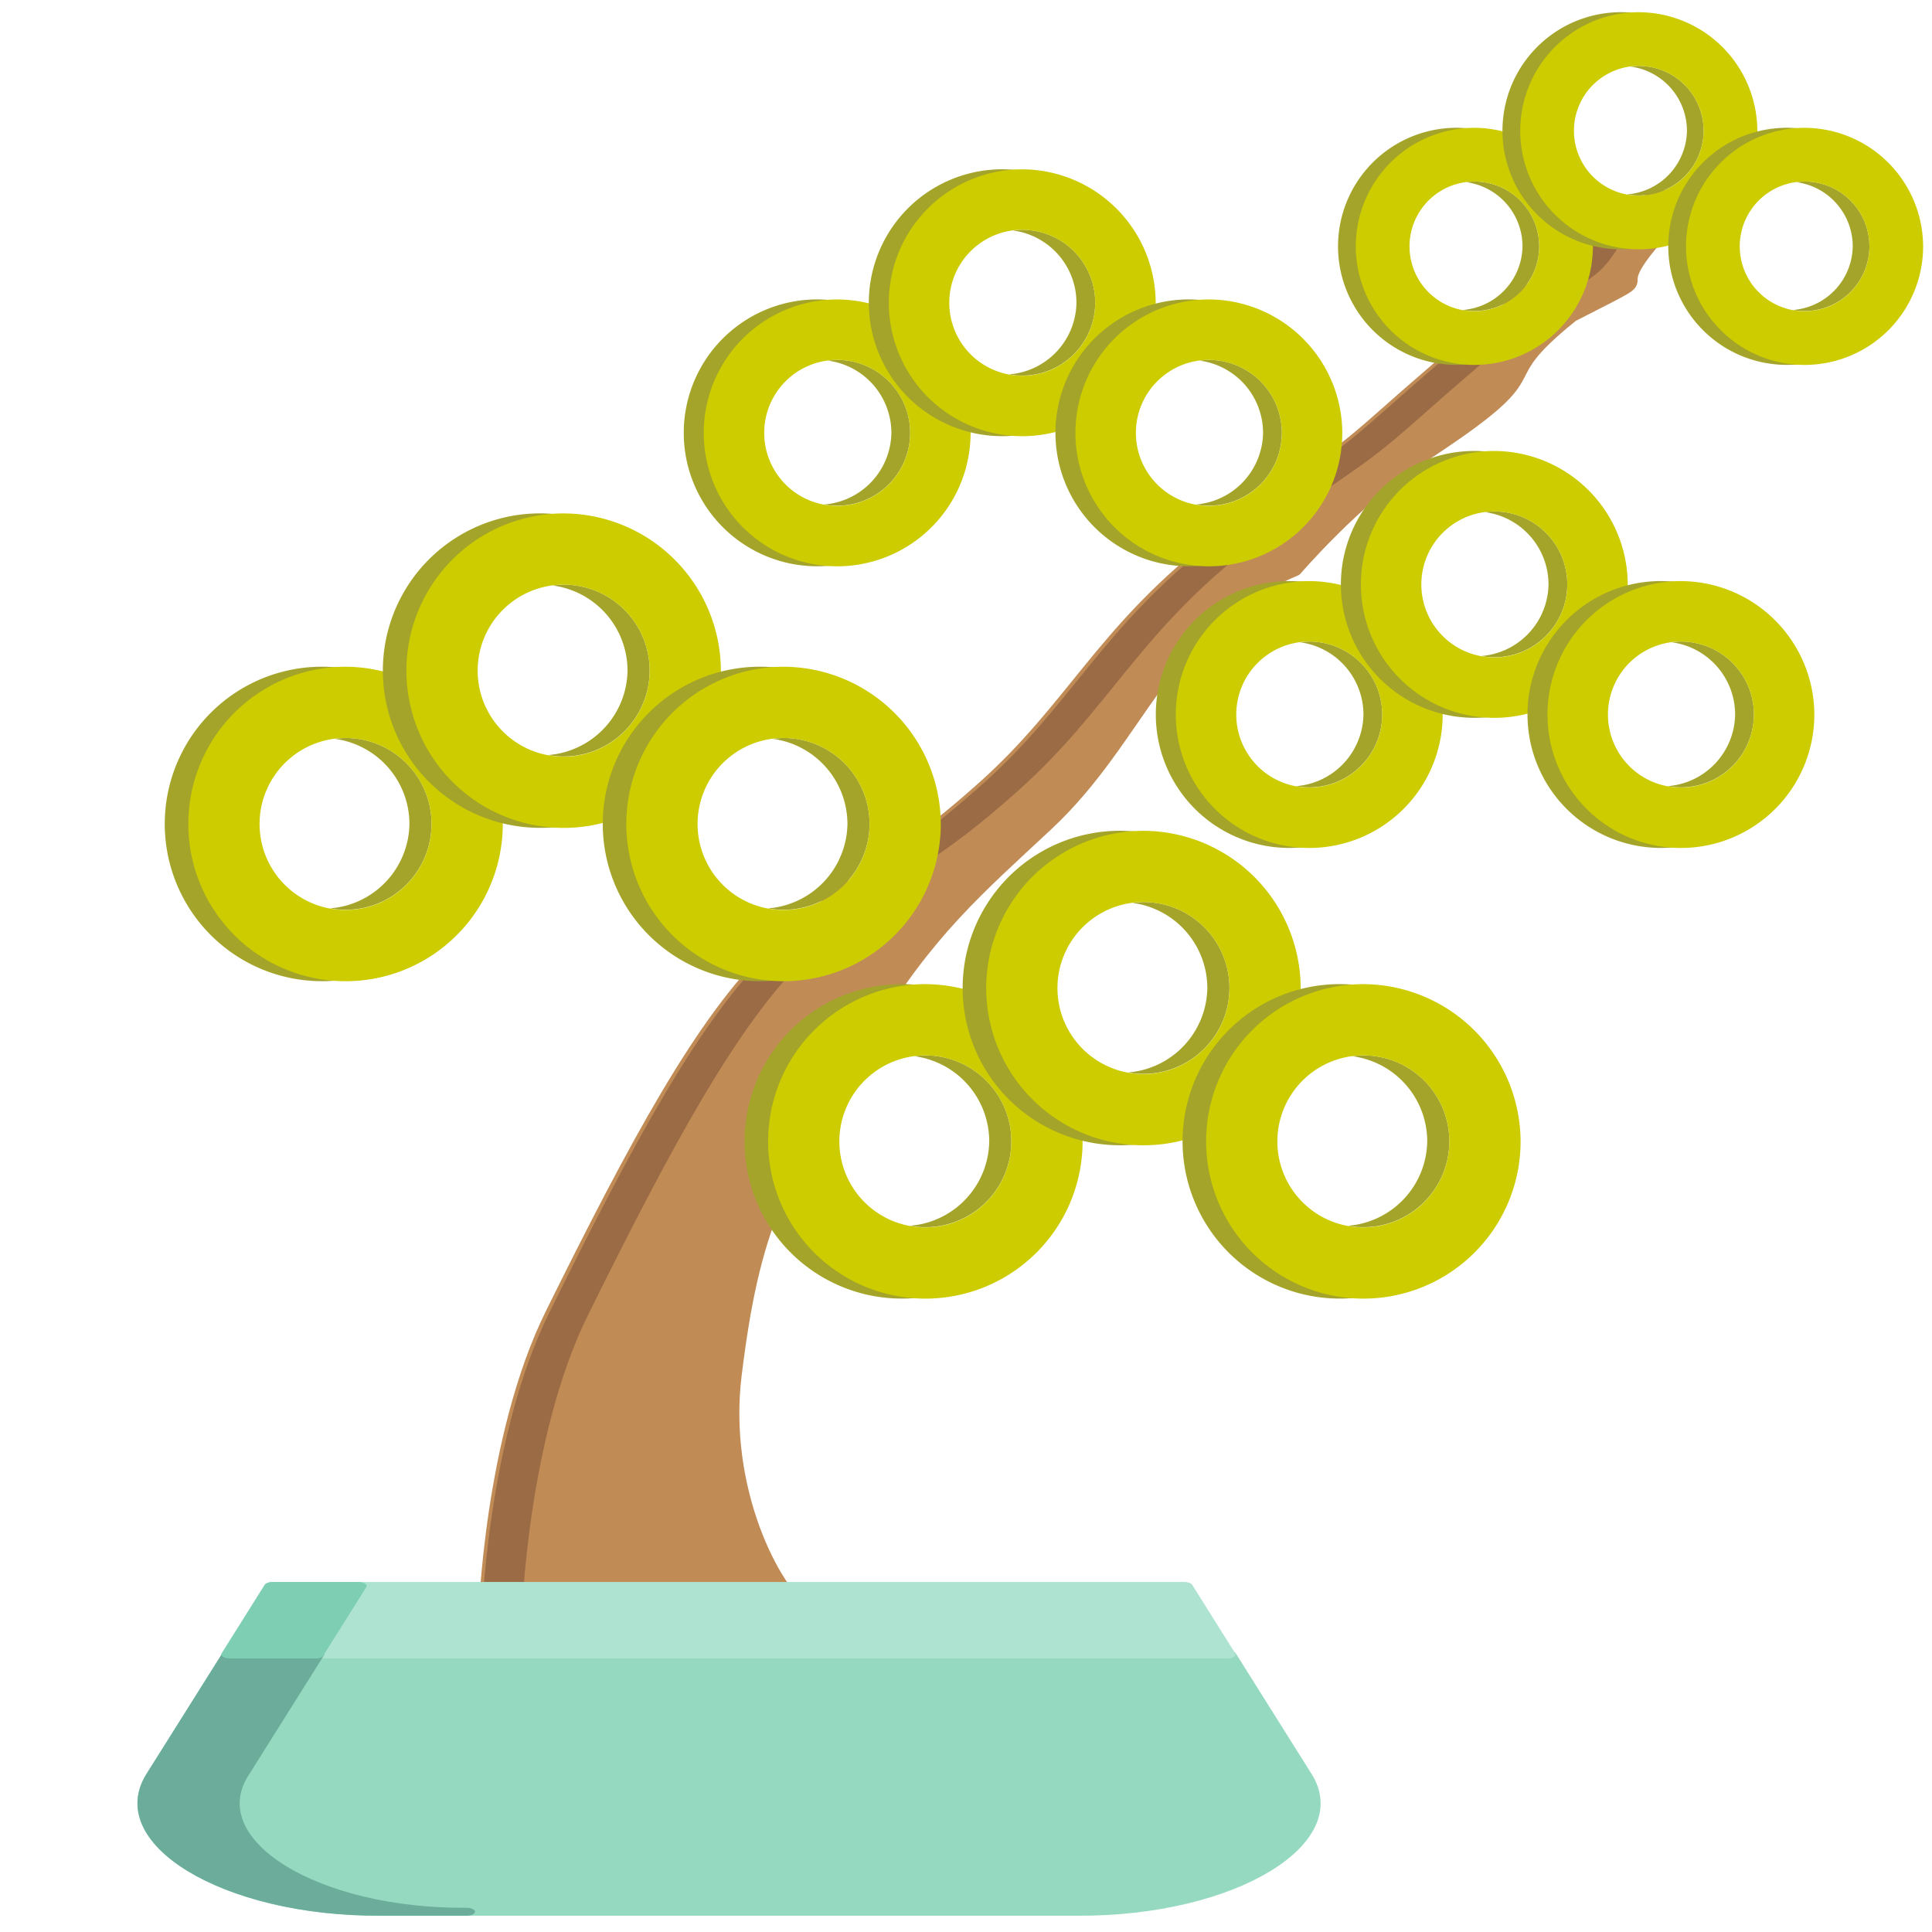 <?xml version="1.0" encoding="UTF-8" standalone="no"?>
<!-- Created with Inkscape (http://www.inkscape.org/) -->

<svg
   width="500"
   height="500"
   viewBox="0 0 132.292 132.292"
   version="1.1"
   id="svg2515"
   inkscape:version="1.1.2 (b8e25be833, 2022-02-05)"
   sodipodi:docname="bonsai03s03normal.svg"
   inkscape:export-filename="C:\Users\Lenovo\Desktop\Coding\Media files\Bonsais\bonsai03.png"
   inkscape:export-xdpi="96"
   inkscape:export-ydpi="96"
   xmlns:inkscape="http://www.inkscape.org/namespaces/inkscape"
   xmlns:sodipodi="http://sodipodi.sourceforge.net/DTD/sodipodi-0.dtd"
   xmlns="http://www.w3.org/2000/svg"
   xmlns:svg="http://www.w3.org/2000/svg">
  <sodipodi:namedview
     id="namedview2517"
     pagecolor="#ffffff"
     bordercolor="#666666"
     borderopacity="1.0"
     inkscape:pageshadow="2"
     inkscape:pageopacity="0.0"
     inkscape:pagecheckerboard="0"
     inkscape:document-units="mm"
     showgrid="false"
     units="px"
     inkscape:zoom="1.4142136"
     inkscape:cx="200.46477"
     inkscape:cy="236.52721"
     inkscape:window-width="1920"
     inkscape:window-height="1001"
     inkscape:window-x="-9"
     inkscape:window-y="-9"
     inkscape:window-maximized="1"
     inkscape:current-layer="g10068" />
  <defs
     id="defs2512">
    <marker
       style="overflow:visible"
       id="Arrow1Sstart"
       refX="0.0"
       refY="0.0"
       orient="auto"
       inkscape:stockid="Arrow1Sstart"
       inkscape:isstock="true">
      <path
         transform="scale(0.2) translate(6,0)"
         style="fill-rule:evenodd;fill:context-stroke;stroke:context-stroke;stroke-width:1.0pt"
         d="M 0.0,0.0 L 5.0,-5.0 L -12.5,0.0 L 5.0,5.0 L 0.0,0.0 z "
         id="path24092" />
    </marker>
    <marker
       style="overflow:visible"
       id="Arrow1Mstart"
       refX="0.0"
       refY="0.0"
       orient="auto"
       inkscape:stockid="Arrow1Mstart"
       inkscape:isstock="true">
      <path
         transform="scale(0.4) translate(10,0)"
         style="fill-rule:evenodd;fill:context-stroke;stroke:context-stroke;stroke-width:1.0pt"
         d="M 0.0,0.0 L 5.0,-5.0 L -12.5,0.0 L 5.0,5.0 L 0.0,0.0 z "
         id="path24086" />
    </marker>
    <marker
       style="overflow:visible"
       id="Arrow1Lstart"
       refX="0.0"
       refY="0.0"
       orient="auto"
       inkscape:stockid="Arrow1Lstart"
       inkscape:isstock="true">
      <path
         transform="scale(0.8) translate(12.5,0)"
         style="fill-rule:evenodd;fill:context-stroke;stroke:context-stroke;stroke-width:1.0pt"
         d="M 0.0,0.0 L 5.0,-5.0 L -12.5,0.0 L 5.0,5.0 L 0.0,0.0 z "
         id="path24080" />
    </marker>
    <marker
       style="overflow:visible;"
       id="Arrow1Lend"
       refX="0.0"
       refY="0.0"
       orient="auto"
       inkscape:stockid="Arrow1Lend"
       inkscape:isstock="true">
      <path
         transform="scale(0.8) rotate(180) translate(12.5,0)"
         style="fill-rule:evenodd;fill:context-stroke;stroke:context-stroke;stroke-width:1.0pt;"
         d="M 0.0,0.0 L 5.0,-5.0 L -12.5,0.0 L 5.0,5.0 L 0.0,0.0 z "
         id="path24083" />
    </marker>
  </defs>
  <g
     inkscape:label="Slanting Style"
     inkscape:groupmode="layer"
     id="g10068"
     style="display:inline">
    <g
       id="g17814-1"
       transform="translate(133.766,28.271)"
       style="display:inline">
      <g
         id="g39254"
         transform="translate(-108.826,13.6)">
        <path
           style="display:inline;fill:#c18b56;fill-opacity:1;stroke:#c18b56;stroke-width:1;stroke-linecap:round;stroke-linejoin:round;stroke-miterlimit:4;stroke-dasharray:none;stroke-opacity:1"
           d="m 8.321,68.883 c 0,0 0.368,-12.271 4.563,-20.751 5.788,-11.701 10.341,-20.113 15.109,-24.685 6.901,-6.617 7.399,-5.039 14.507,-11.411 5.969,-5.351 8.021,-10.429 15.302,-16.226 7.279,-5.795 7.288,-4.954 11.933,-9.088 4.436,-3.948 10.383,-8.884 10.383,-8.884 5.14,-2.174 1.063,-5.028 11.472,-6.668 -9.428,9.037 -0.655,4.278 -8.899,8.508 -6.406,5.135 -0.311,3.194 -10.612,9.856 -4.192,2.711 -8.341,7.542 -8.341,7.542 -9.216,3.88 -10.49,11.367 -17.047,17.484 -4.705,4.39 -8.175,7.33 -12.216,14.049 -6.187,10.289 -7.893,13.6 -9.13,23.671 -0.946,7.703 2.534,14.782 5.133,16.602 2.599,1.819 -22.158,0 -22.158,0 z"
           id="path14864-7-1"
           sodipodi:nodetypes="cssssssccssssssc" />
        <path
           id="path14864-7-4"
           style="display:inline;fill:#9b6b45;fill-opacity:1;stroke:#9b6b45;stroke-width:3.78;stroke-linecap:round;stroke-linejoin:round;stroke-miterlimit:4;stroke-dasharray:none;stroke-opacity:1"
           d="m 845.742,1.891 c -39.342,6.196 -23.934,16.983 -43.359,25.199 0,0 -22.476,18.655 -39.242,33.576 -17.558,15.626 -17.592,12.446 -45.102,34.35 -27.517,21.909 -35.275,41.103 -57.834,61.326 -26.866,24.084 -28.747,18.118 -54.83,43.129 -18.019,17.278 -35.227,49.071 -57.104,93.295 -15.855,32.051 -17.248,78.43 -17.248,78.43 83.292,2 94.668,5.239 6.617,-1.07 0,0 1.393,-46.379 17.248,-78.43 21.876,-44.224 39.084,-76.019 57.104,-93.297 26.083,-25.011 27.966,-19.042 54.832,-43.127 22.559,-20.223 30.315,-39.417 57.832,-61.326 C 752.166,72.042 752.2,75.222 769.758,59.596 786.524,44.675 809,26.018 809,26.018 c 18.21,-7.702 5.811,-17.662 36.596,-23.982 0.055,-0.053 0.091,-0.092 0.146,-0.145 z"
           transform="matrix(0.265,0,0,0.265,-132.179,-29.329)"
           sodipodi:nodetypes="ccsssssccsssssccc" />
      </g>
    </g>
    <g
       id="g10066"
       transform="matrix(1.226,0,0,1.226,-62.412,-22.232)" />
    <g
       id="g7501-0-6-2-1-0-2-8-5-9-3-3-0"
       transform="matrix(1.179,0,0,0.543,59.404,73.611)"
       style="display:inline">
      <path
         d="m 25.252,88.079 -4.346,-15.014 -0.028,0.007 H -36.967 l -0.028,-0.007 -4.346,15.014 c -2.596,8.537 4.163,17.572 13.102,17.434 h 40.39 c 8.939,0.138 15.699,-8.901 13.102,-17.434"
         style="fill:#95dac0;fill-opacity:1;fill-rule:nonzero;stroke:#95dac0;stroke-width:1;stroke-linecap:round;stroke-linejoin:round;stroke-miterlimit:4;stroke-dasharray:none;stroke-opacity:1"
         id="path566-1-1-4-9-8-0-1-2-5-7-3-1" />
      <path
         d="m 18.376,64.426 h -52.906 l -2.498,8.64 0.028,0.007 h 57.845 l 0.028,-0.007 -2.498,-8.64"
         style="fill:#aee3d1;fill-opacity:1;fill-rule:nonzero;stroke:#aee3d1;stroke-width:1;stroke-linecap:round;stroke-linejoin:round;stroke-miterlimit:4;stroke-dasharray:none;stroke-opacity:1"
         id="path568-6-3-1-0-7-7-0-8-4-9-9-3" />
      <path
         d="M -36.403,88.079 -32.06,73.072 H -36.967 l -0.028,-0.007 -4.346,15.014 c -2.596,8.537 4.163,17.572 13.102,17.434 h 4.939 C -32.237,105.651 -38.999,96.617 -36.403,88.079 v 0"
         style="fill:#6bad9a;fill-opacity:1;fill-rule:nonzero;stroke:#6bad9a;stroke-width:1;stroke-linecap:round;stroke-linejoin:round;stroke-miterlimit:4;stroke-dasharray:none;stroke-opacity:1"
         id="path580-2-7-5-6-4-43-5-7-1-3-5-8" />
      <path
         d="m -29.587,64.426 h -4.942 l -2.498,8.64 0.028,0.007 h 4.939 l -0.028,-0.007 2.501,-8.64"
         style="fill:#7dceb2;fill-opacity:1;fill-rule:nonzero;stroke:#7dceb2;stroke-width:1;stroke-linecap:round;stroke-linejoin:round;stroke-miterlimit:4;stroke-dasharray:none;stroke-opacity:1"
         id="path582-2-9-1-5-2-4-2-4-5-7-4-7" />
    </g>
    <g
       id="g5519-5-9-5"
       transform="matrix(0.317,0,0,0.317,52.834,39.325)"
       style="display:inline">
      <g
         id="g5395-44-6-0"
         transform="translate(-85.46,22.383)">
        <g
           id="g2523-0-9-1-24"
           transform="matrix(4.258,0,0,4.258,200.107,-35.748)"
           style="display:inline">
          <g
             id="g3373-7-6-1-3"
             transform="matrix(-0.21,-0.004,0.004,-0.21,-91.222,31.905)">
            <g
               id="g2459-5-6-2-3-3"
               transform="matrix(0.442,0,0,0.442,-21.883,22.162)"
               style="display:inline">
              <path
                 id="path14-1-6-6"
                 style="fill:#a4a42a;fill-opacity:1;stroke-width:5.37"
                 class="cls-2"
                 d="m -393.278,217.701 a 85.921,85.921 0 1 0 -16.376,-170.403 85.921,85.921 0 0 1 7.412,169.988 86.243,86.243 0 0 0 8.965,0.414 z m -12.771,-38.713 a 46.988,46.988 0 0 0 5.928,-0.589 46.988,46.988 0 0 1 -41.661,-45.773 46.988,46.988 0 0 1 42.479,-46.881 46.988,46.988 0 0 0 -54.559,47.096 46.988,46.988 0 0 0 47.813,46.148 z" />
              <path
                 id="path14-8-4-16-9-70"
                 style="display:inline;fill:#cccc00;fill-opacity:1;stroke-width:5.37"
                 class="cls-2"
                 d="m -405.359,217.915 a 85.921,85.921 0 1 0 -87.43,-84.385 86.243,86.243 0 0 0 87.43,84.385 z m -0.69,-38.927 a 46.988,46.988 0 0 1 -47.813,-46.148 46.988,46.988 0 1 1 47.813,46.148 z" />
            </g>
          </g>
        </g>
      </g>
      <g
         id="g2523-0-6-3-1-92"
         transform="matrix(4.258,0,0,4.258,161.757,-46.486)"
         style="display:inline">
        <g
           id="g3373-7-9-9-5-9"
           transform="matrix(-0.21,-0.004,0.004,-0.21,-91.222,31.905)">
          <g
             id="g2459-5-6-1-4-5-3"
             transform="matrix(0.442,0,0,0.442,-21.883,22.162)"
             style="display:inline">
            <path
               id="path14-7-8-9-0"
               style="fill:#a4a42a;fill-opacity:1;stroke-width:5.37"
               class="cls-2"
               d="m -393.278,217.701 a 85.921,85.921 0 1 0 -16.376,-170.403 85.921,85.921 0 0 1 7.412,169.988 86.243,86.243 0 0 0 8.965,0.414 z m -12.771,-38.713 a 46.988,46.988 0 0 0 5.928,-0.589 46.988,46.988 0 0 1 -41.661,-45.773 46.988,46.988 0 0 1 42.479,-46.881 46.988,46.988 0 0 0 -54.559,47.096 46.988,46.988 0 0 0 47.813,46.148 z" />
            <path
               id="path14-8-4-0-4-7-1"
               style="display:inline;fill:#cccc00;fill-opacity:1;stroke-width:5.37"
               class="cls-2"
               d="m -405.359,217.915 a 85.921,85.921 0 1 0 -87.43,-84.385 86.243,86.243 0 0 0 87.43,84.385 z m -0.69,-38.927 a 46.988,46.988 0 0 1 -47.813,-46.148 46.988,46.988 0 1 1 47.813,46.148 z" />
          </g>
        </g>
      </g>
      <g
         id="g5395-9-2-2-15"
         style="display:inline"
         transform="translate(9.152,22.383)">
        <g
           id="g2523-0-1-8-7-6"
           transform="matrix(4.258,0,0,4.258,200.107,-35.748)"
           style="display:inline">
          <g
             id="g3373-7-90-9-7-9"
             transform="matrix(-0.21,-0.004,0.004,-0.21,-91.222,31.905)">
            <g
               id="g2459-5-6-4-0-3-0"
               transform="matrix(0.442,0,0,0.442,-21.883,22.162)"
               style="display:inline">
              <path
                 id="path14-73-8-8-83"
                 style="fill:#a4a42a;fill-opacity:1;stroke-width:5.37"
                 class="cls-2"
                 d="m -393.278,217.701 a 85.921,85.921 0 1 0 -16.376,-170.403 85.921,85.921 0 0 1 7.412,169.988 86.243,86.243 0 0 0 8.965,0.414 z m -12.771,-38.713 a 46.988,46.988 0 0 0 5.928,-0.589 46.988,46.988 0 0 1 -41.661,-45.773 46.988,46.988 0 0 1 42.479,-46.881 46.988,46.988 0 0 0 -54.559,47.096 46.988,46.988 0 0 0 47.813,46.148 z" />
              <path
                 id="path14-8-4-1-9-2-8"
                 style="display:inline;fill:#cccc00;fill-opacity:1;stroke-width:5.37"
                 class="cls-2"
                 d="m -405.359,217.915 a 85.921,85.921 0 1 0 -87.43,-84.385 86.243,86.243 0 0 0 87.43,84.385 z m -0.69,-38.927 a 46.988,46.988 0 0 1 -47.813,-46.148 46.988,46.988 0 1 1 47.813,46.148 z" />
            </g>
          </g>
        </g>
      </g>
    </g>
    <g
       id="g5519-5-9-06"
       transform="matrix(0.317,0,0,0.317,92.535,61.059)"
       style="display:inline">
      <g
         id="g5395-44-6-9"
         transform="translate(-85.46,22.383)">
        <g
           id="g2523-0-9-1-2"
           transform="matrix(4.258,0,0,4.258,200.107,-35.748)"
           style="display:inline">
          <g
             id="g3373-7-6-1-6"
             transform="matrix(-0.21,-0.004,0.004,-0.21,-91.222,31.905)">
            <g
               id="g2459-5-6-2-3-1"
               transform="matrix(0.442,0,0,0.442,-21.883,22.162)"
               style="display:inline">
              <path
                 id="path14-1-6-44"
                 style="fill:#a4a42a;fill-opacity:1;stroke-width:5.37"
                 class="cls-2"
                 d="m -393.278,217.701 a 85.921,85.921 0 1 0 -16.376,-170.403 85.921,85.921 0 0 1 7.412,169.988 86.243,86.243 0 0 0 8.965,0.414 z m -12.771,-38.713 a 46.988,46.988 0 0 0 5.928,-0.589 46.988,46.988 0 0 1 -41.661,-45.773 46.988,46.988 0 0 1 42.479,-46.881 46.988,46.988 0 0 0 -54.559,47.096 46.988,46.988 0 0 0 47.813,46.148 z" />
              <path
                 id="path14-8-4-16-9-7"
                 style="display:inline;fill:#cccc00;fill-opacity:1;stroke-width:5.37"
                 class="cls-2"
                 d="m -405.359,217.915 a 85.921,85.921 0 1 0 -87.43,-84.385 86.243,86.243 0 0 0 87.43,84.385 z m -0.69,-38.927 a 46.988,46.988 0 0 1 -47.813,-46.148 46.988,46.988 0 1 1 47.813,46.148 z" />
            </g>
          </g>
        </g>
      </g>
      <g
         id="g2523-0-6-3-1-8"
         transform="matrix(4.258,0,0,4.258,161.757,-46.486)"
         style="display:inline">
        <g
           id="g3373-7-9-9-5-32"
           transform="matrix(-0.21,-0.004,0.004,-0.21,-91.222,31.905)">
          <g
             id="g2459-5-6-1-4-5-1"
             transform="matrix(0.442,0,0,0.442,-21.883,22.162)"
             style="display:inline">
            <path
               id="path14-7-8-9-2"
               style="fill:#a4a42a;fill-opacity:1;stroke-width:5.37"
               class="cls-2"
               d="m -393.278,217.701 a 85.921,85.921 0 1 0 -16.376,-170.403 85.921,85.921 0 0 1 7.412,169.988 86.243,86.243 0 0 0 8.965,0.414 z m -12.771,-38.713 a 46.988,46.988 0 0 0 5.928,-0.589 46.988,46.988 0 0 1 -41.661,-45.773 46.988,46.988 0 0 1 42.479,-46.881 46.988,46.988 0 0 0 -54.559,47.096 46.988,46.988 0 0 0 47.813,46.148 z" />
            <path
               id="path14-8-4-0-4-7-84"
               style="display:inline;fill:#cccc00;fill-opacity:1;stroke-width:5.37"
               class="cls-2"
               d="m -405.359,217.915 a 85.921,85.921 0 1 0 -87.43,-84.385 86.243,86.243 0 0 0 87.43,84.385 z m -0.69,-38.927 a 46.988,46.988 0 0 1 -47.813,-46.148 46.988,46.988 0 1 1 47.813,46.148 z" />
          </g>
        </g>
      </g>
      <g
         id="g5395-9-2-2-0"
         style="display:inline"
         transform="translate(9.152,22.383)">
        <g
           id="g2523-0-1-8-7-7"
           transform="matrix(4.258,0,0,4.258,200.107,-35.748)"
           style="display:inline">
          <g
             id="g3373-7-90-9-7-63"
             transform="matrix(-0.21,-0.004,0.004,-0.21,-91.222,31.905)">
            <g
               id="g2459-5-6-4-0-3-3"
               transform="matrix(0.442,0,0,0.442,-21.883,22.162)"
               style="display:inline">
              <path
                 id="path14-73-8-8-7"
                 style="fill:#a4a42a;fill-opacity:1;stroke-width:5.37"
                 class="cls-2"
                 d="m -393.278,217.701 a 85.921,85.921 0 1 0 -16.376,-170.403 85.921,85.921 0 0 1 7.412,169.988 86.243,86.243 0 0 0 8.965,0.414 z m -12.771,-38.713 a 46.988,46.988 0 0 0 5.928,-0.589 46.988,46.988 0 0 1 -41.661,-45.773 46.988,46.988 0 0 1 42.479,-46.881 46.988,46.988 0 0 0 -54.559,47.096 46.988,46.988 0 0 0 47.813,46.148 z" />
              <path
                 id="path14-8-4-1-9-2-04"
                 style="display:inline;fill:#cccc00;fill-opacity:1;stroke-width:5.37"
                 class="cls-2"
                 d="m -405.359,217.915 a 85.921,85.921 0 1 0 -87.43,-84.385 86.243,86.243 0 0 0 87.43,84.385 z m -0.69,-38.927 a 46.988,46.988 0 0 1 -47.813,-46.148 46.988,46.988 0 1 1 47.813,46.148 z" />
            </g>
          </g>
        </g>
      </g>
    </g>
    <g
       id="g5519-5-9-5-4-3"
       transform="matrix(0.269,0,0,0.269,114.404,34.419)"
       style="display:inline">
      <g
         id="g5395-44-6-0-0-3"
         transform="translate(-85.46,22.383)">
        <g
           id="g2523-0-9-1-24-1-6"
           transform="matrix(4.258,0,0,4.258,200.107,-35.748)"
           style="display:inline">
          <g
             id="g3373-7-6-1-3-2-1"
             transform="matrix(-0.21,-0.004,0.004,-0.21,-91.222,31.905)">
            <g
               id="g2459-5-6-2-3-3-6-6"
               transform="matrix(0.442,0,0,0.442,-21.883,22.162)"
               style="display:inline">
              <path
                 id="path14-1-6-6-5-0"
                 style="fill:#a4a42a;fill-opacity:1;stroke-width:5.37"
                 class="cls-2"
                 d="m -393.278,217.701 a 85.921,85.921 0 1 0 -16.376,-170.403 85.921,85.921 0 0 1 7.412,169.988 86.243,86.243 0 0 0 8.965,0.414 z m -12.771,-38.713 a 46.988,46.988 0 0 0 5.928,-0.589 46.988,46.988 0 0 1 -41.661,-45.773 46.988,46.988 0 0 1 42.479,-46.881 46.988,46.988 0 0 0 -54.559,47.096 46.988,46.988 0 0 0 47.813,46.148 z" />
              <path
                 id="path14-8-4-16-9-70-4-7"
                 style="display:inline;fill:#cccc00;fill-opacity:1;stroke-width:5.37"
                 class="cls-2"
                 d="m -405.359,217.915 a 85.921,85.921 0 1 0 -87.43,-84.385 86.243,86.243 0 0 0 87.43,84.385 z m -0.69,-38.927 a 46.988,46.988 0 0 1 -47.813,-46.148 46.988,46.988 0 1 1 47.813,46.148 z" />
            </g>
          </g>
        </g>
      </g>
      <g
         id="g2523-0-6-3-1-92-9-3"
         transform="matrix(4.258,0,0,4.258,161.757,-46.486)"
         style="display:inline">
        <g
           id="g3373-7-9-9-5-9-2-4"
           transform="matrix(-0.21,-0.004,0.004,-0.21,-91.222,31.905)">
          <g
             id="g2459-5-6-1-4-5-3-4-0"
             transform="matrix(0.442,0,0,0.442,-21.883,22.162)"
             style="display:inline">
            <path
               id="path14-7-8-9-0-7-9"
               style="fill:#a4a42a;fill-opacity:1;stroke-width:5.37"
               class="cls-2"
               d="m -393.278,217.701 a 85.921,85.921 0 1 0 -16.376,-170.403 85.921,85.921 0 0 1 7.412,169.988 86.243,86.243 0 0 0 8.965,0.414 z m -12.771,-38.713 a 46.988,46.988 0 0 0 5.928,-0.589 46.988,46.988 0 0 1 -41.661,-45.773 46.988,46.988 0 0 1 42.479,-46.881 46.988,46.988 0 0 0 -54.559,47.096 46.988,46.988 0 0 0 47.813,46.148 z" />
            <path
               id="path14-8-4-0-4-7-1-6-8"
               style="display:inline;fill:#cccc00;fill-opacity:1;stroke-width:5.37"
               class="cls-2"
               d="m -405.359,217.915 a 85.921,85.921 0 1 0 -87.43,-84.385 86.243,86.243 0 0 0 87.43,84.385 z m -0.69,-38.927 a 46.988,46.988 0 0 1 -47.813,-46.148 46.988,46.988 0 1 1 47.813,46.148 z" />
          </g>
        </g>
      </g>
      <g
         id="g5395-9-2-2-15-1-2"
         style="display:inline"
         transform="translate(9.152,22.383)">
        <g
           id="g2523-0-1-8-7-6-5-2"
           transform="matrix(4.258,0,0,4.258,200.107,-35.748)"
           style="display:inline">
          <g
             id="g3373-7-90-9-7-9-4-9"
             transform="matrix(-0.21,-0.004,0.004,-0.21,-91.222,31.905)">
            <g
               id="g2459-5-6-4-0-3-0-4-4"
               transform="matrix(0.442,0,0,0.442,-21.883,22.162)"
               style="display:inline">
              <path
                 id="path14-73-8-8-83-6-7"
                 style="fill:#a4a42a;fill-opacity:1;stroke-width:5.37"
                 class="cls-2"
                 d="m -393.278,217.701 a 85.921,85.921 0 1 0 -16.376,-170.403 85.921,85.921 0 0 1 7.412,169.988 86.243,86.243 0 0 0 8.965,0.414 z m -12.771,-38.713 a 46.988,46.988 0 0 0 5.928,-0.589 46.988,46.988 0 0 1 -41.661,-45.773 46.988,46.988 0 0 1 42.479,-46.881 46.988,46.988 0 0 0 -54.559,47.096 46.988,46.988 0 0 0 47.813,46.148 z" />
              <path
                 id="path14-8-4-1-9-2-8-4-4"
                 style="display:inline;fill:#cccc00;fill-opacity:1;stroke-width:5.37"
                 class="cls-2"
                 d="m -405.359,217.915 a 85.921,85.921 0 1 0 -87.43,-84.385 86.243,86.243 0 0 0 87.43,84.385 z m -0.69,-38.927 a 46.988,46.988 0 0 1 -47.813,-46.148 46.988,46.988 0 1 1 47.813,46.148 z" />
            </g>
          </g>
        </g>
      </g>
    </g>
    <g
       id="g5519-5-9-5-4-8"
       transform="matrix(0.239,0,0,0.239,122.949,3.98)"
       style="display:inline">
      <g
         id="g5395-44-6-0-0-1"
         transform="translate(-85.46,22.383)">
        <g
           id="g2523-0-9-1-24-1-62"
           transform="matrix(4.258,0,0,4.258,200.107,-35.748)"
           style="display:inline">
          <g
             id="g3373-7-6-1-3-2-7"
             transform="matrix(-0.21,-0.004,0.004,-0.21,-91.222,31.905)">
            <g
               id="g2459-5-6-2-3-3-6-0"
               transform="matrix(0.442,0,0,0.442,-21.883,22.162)"
               style="display:inline">
              <path
                 id="path14-1-6-6-5-2"
                 style="fill:#a4a42a;fill-opacity:1;stroke-width:5.37"
                 class="cls-2"
                 d="m -393.278,217.701 a 85.921,85.921 0 1 0 -16.376,-170.403 85.921,85.921 0 0 1 7.412,169.988 86.243,86.243 0 0 0 8.965,0.414 z m -12.771,-38.713 a 46.988,46.988 0 0 0 5.928,-0.589 46.988,46.988 0 0 1 -41.661,-45.773 46.988,46.988 0 0 1 42.479,-46.881 46.988,46.988 0 0 0 -54.559,47.096 46.988,46.988 0 0 0 47.813,46.148 z" />
              <path
                 id="path14-8-4-16-9-70-4-8"
                 style="display:inline;fill:#cccc00;fill-opacity:1;stroke-width:5.37"
                 class="cls-2"
                 d="m -405.359,217.915 a 85.921,85.921 0 1 0 -87.43,-84.385 86.243,86.243 0 0 0 87.43,84.385 z m -0.69,-38.927 a 46.988,46.988 0 0 1 -47.813,-46.148 46.988,46.988 0 1 1 47.813,46.148 z" />
            </g>
          </g>
        </g>
      </g>
      <g
         id="g2523-0-6-3-1-92-9-0"
         transform="matrix(4.258,0,0,4.258,161.757,-46.486)"
         style="display:inline">
        <g
           id="g3373-7-9-9-5-9-2-8"
           transform="matrix(-0.21,-0.004,0.004,-0.21,-91.222,31.905)">
          <g
             id="g2459-5-6-1-4-5-3-4-06"
             transform="matrix(0.442,0,0,0.442,-21.883,22.162)"
             style="display:inline">
            <path
               id="path14-7-8-9-0-7-1"
               style="fill:#a4a42a;fill-opacity:1;stroke-width:5.37"
               class="cls-2"
               d="m -393.278,217.701 a 85.921,85.921 0 1 0 -16.376,-170.403 85.921,85.921 0 0 1 7.412,169.988 86.243,86.243 0 0 0 8.965,0.414 z m -12.771,-38.713 a 46.988,46.988 0 0 0 5.928,-0.589 46.988,46.988 0 0 1 -41.661,-45.773 46.988,46.988 0 0 1 42.479,-46.881 46.988,46.988 0 0 0 -54.559,47.096 46.988,46.988 0 0 0 47.813,46.148 z" />
            <path
               id="path14-8-4-0-4-7-1-6-1"
               style="display:inline;fill:#cccc00;fill-opacity:1;stroke-width:5.37"
               class="cls-2"
               d="m -405.359,217.915 a 85.921,85.921 0 1 0 -87.43,-84.385 86.243,86.243 0 0 0 87.43,84.385 z m -0.69,-38.927 a 46.988,46.988 0 0 1 -47.813,-46.148 46.988,46.988 0 1 1 47.813,46.148 z" />
          </g>
        </g>
      </g>
      <g
         id="g5395-9-2-2-15-1-5"
         style="display:inline"
         transform="translate(9.152,22.383)">
        <g
           id="g2523-0-1-8-7-6-5-3"
           transform="matrix(4.258,0,0,4.258,200.107,-35.748)"
           style="display:inline">
          <g
             id="g3373-7-90-9-7-9-4-5"
             transform="matrix(-0.21,-0.004,0.004,-0.21,-91.222,31.905)">
            <g
               id="g2459-5-6-4-0-3-0-4-5"
               transform="matrix(0.442,0,0,0.442,-21.883,22.162)"
               style="display:inline">
              <path
                 id="path14-73-8-8-83-6-4"
                 style="fill:#a4a42a;fill-opacity:1;stroke-width:5.37"
                 class="cls-2"
                 d="m -393.278,217.701 a 85.921,85.921 0 1 0 -16.376,-170.403 85.921,85.921 0 0 1 7.412,169.988 86.243,86.243 0 0 0 8.965,0.414 z m -12.771,-38.713 a 46.988,46.988 0 0 0 5.928,-0.589 46.988,46.988 0 0 1 -41.661,-45.773 46.988,46.988 0 0 1 42.479,-46.881 46.988,46.988 0 0 0 -54.559,47.096 46.988,46.988 0 0 0 47.813,46.148 z" />
              <path
                 id="path14-8-4-1-9-2-8-4-2"
                 style="display:inline;fill:#cccc00;fill-opacity:1;stroke-width:5.37"
                 class="cls-2"
                 d="m -405.359,217.915 a 85.921,85.921 0 1 0 -87.43,-84.385 86.243,86.243 0 0 0 87.43,84.385 z m -0.69,-38.927 a 46.988,46.988 0 0 1 -47.813,-46.148 46.988,46.988 0 1 1 47.813,46.148 z" />
            </g>
          </g>
        </g>
      </g>
    </g>
    <g
       id="g5519-5-9-5-4"
       transform="matrix(0.269,0,0,0.269,82.08,15.133)"
       style="display:inline">
      <g
         id="g5395-44-6-0-0"
         transform="translate(-85.46,22.383)">
        <g
           id="g2523-0-9-1-24-1"
           transform="matrix(4.258,0,0,4.258,200.107,-35.748)"
           style="display:inline">
          <g
             id="g3373-7-6-1-3-2"
             transform="matrix(-0.21,-0.004,0.004,-0.21,-91.222,31.905)">
            <g
               id="g2459-5-6-2-3-3-6"
               transform="matrix(0.442,0,0,0.442,-21.883,22.162)"
               style="display:inline">
              <path
                 id="path14-1-6-6-5"
                 style="fill:#a4a42a;fill-opacity:1;stroke-width:5.37"
                 class="cls-2"
                 d="m -393.278,217.701 a 85.921,85.921 0 1 0 -16.376,-170.403 85.921,85.921 0 0 1 7.412,169.988 86.243,86.243 0 0 0 8.965,0.414 z m -12.771,-38.713 a 46.988,46.988 0 0 0 5.928,-0.589 46.988,46.988 0 0 1 -41.661,-45.773 46.988,46.988 0 0 1 42.479,-46.881 46.988,46.988 0 0 0 -54.559,47.096 46.988,46.988 0 0 0 47.813,46.148 z" />
              <path
                 id="path14-8-4-16-9-70-4"
                 style="display:inline;fill:#cccc00;fill-opacity:1;stroke-width:5.37"
                 class="cls-2"
                 d="m -405.359,217.915 a 85.921,85.921 0 1 0 -87.43,-84.385 86.243,86.243 0 0 0 87.43,84.385 z m -0.69,-38.927 a 46.988,46.988 0 0 1 -47.813,-46.148 46.988,46.988 0 1 1 47.813,46.148 z" />
            </g>
          </g>
        </g>
      </g>
      <g
         id="g2523-0-6-3-1-92-9"
         transform="matrix(4.258,0,0,4.258,161.757,-46.486)"
         style="display:inline">
        <g
           id="g3373-7-9-9-5-9-2"
           transform="matrix(-0.21,-0.004,0.004,-0.21,-91.222,31.905)">
          <g
             id="g2459-5-6-1-4-5-3-4"
             transform="matrix(0.442,0,0,0.442,-21.883,22.162)"
             style="display:inline">
            <path
               id="path14-7-8-9-0-7"
               style="fill:#a4a42a;fill-opacity:1;stroke-width:5.37"
               class="cls-2"
               d="m -393.278,217.701 a 85.921,85.921 0 1 0 -16.376,-170.403 85.921,85.921 0 0 1 7.412,169.988 86.243,86.243 0 0 0 8.965,0.414 z m -12.771,-38.713 a 46.988,46.988 0 0 0 5.928,-0.589 46.988,46.988 0 0 1 -41.661,-45.773 46.988,46.988 0 0 1 42.479,-46.881 46.988,46.988 0 0 0 -54.559,47.096 46.988,46.988 0 0 0 47.813,46.148 z" />
            <path
               id="path14-8-4-0-4-7-1-6"
               style="display:inline;fill:#cccc00;fill-opacity:1;stroke-width:5.37"
               class="cls-2"
               d="m -405.359,217.915 a 85.921,85.921 0 1 0 -87.43,-84.385 86.243,86.243 0 0 0 87.43,84.385 z m -0.69,-38.927 a 46.988,46.988 0 0 1 -47.813,-46.148 46.988,46.988 0 1 1 47.813,46.148 z" />
          </g>
        </g>
      </g>
      <g
         id="g5395-9-2-2-15-1"
         style="display:inline"
         transform="translate(9.152,22.383)">
        <g
           id="g2523-0-1-8-7-6-5"
           transform="matrix(4.258,0,0,4.258,200.107,-35.748)"
           style="display:inline">
          <g
             id="g3373-7-90-9-7-9-4"
             transform="matrix(-0.21,-0.004,0.004,-0.21,-91.222,31.905)">
            <g
               id="g2459-5-6-4-0-3-0-4"
               transform="matrix(0.442,0,0,0.442,-21.883,22.162)"
               style="display:inline">
              <path
                 id="path14-73-8-8-83-6"
                 style="fill:#a4a42a;fill-opacity:1;stroke-width:5.37"
                 class="cls-2"
                 d="m -393.278,217.701 a 85.921,85.921 0 1 0 -16.376,-170.403 85.921,85.921 0 0 1 7.412,169.988 86.243,86.243 0 0 0 8.965,0.414 z m -12.771,-38.713 a 46.988,46.988 0 0 0 5.928,-0.589 46.988,46.988 0 0 1 -41.661,-45.773 46.988,46.988 0 0 1 42.479,-46.881 46.988,46.988 0 0 0 -54.559,47.096 46.988,46.988 0 0 0 47.813,46.148 z" />
              <path
                 id="path14-8-4-1-9-2-8-4"
                 style="display:inline;fill:#cccc00;fill-opacity:1;stroke-width:5.37"
                 class="cls-2"
                 d="m -405.359,217.915 a 85.921,85.921 0 1 0 -87.43,-84.385 86.243,86.243 0 0 0 87.43,84.385 z m -0.69,-38.927 a 46.988,46.988 0 0 1 -47.813,-46.148 46.988,46.988 0 1 1 47.813,46.148 z" />
            </g>
          </g>
        </g>
      </g>
    </g>
  </g>
</svg>
